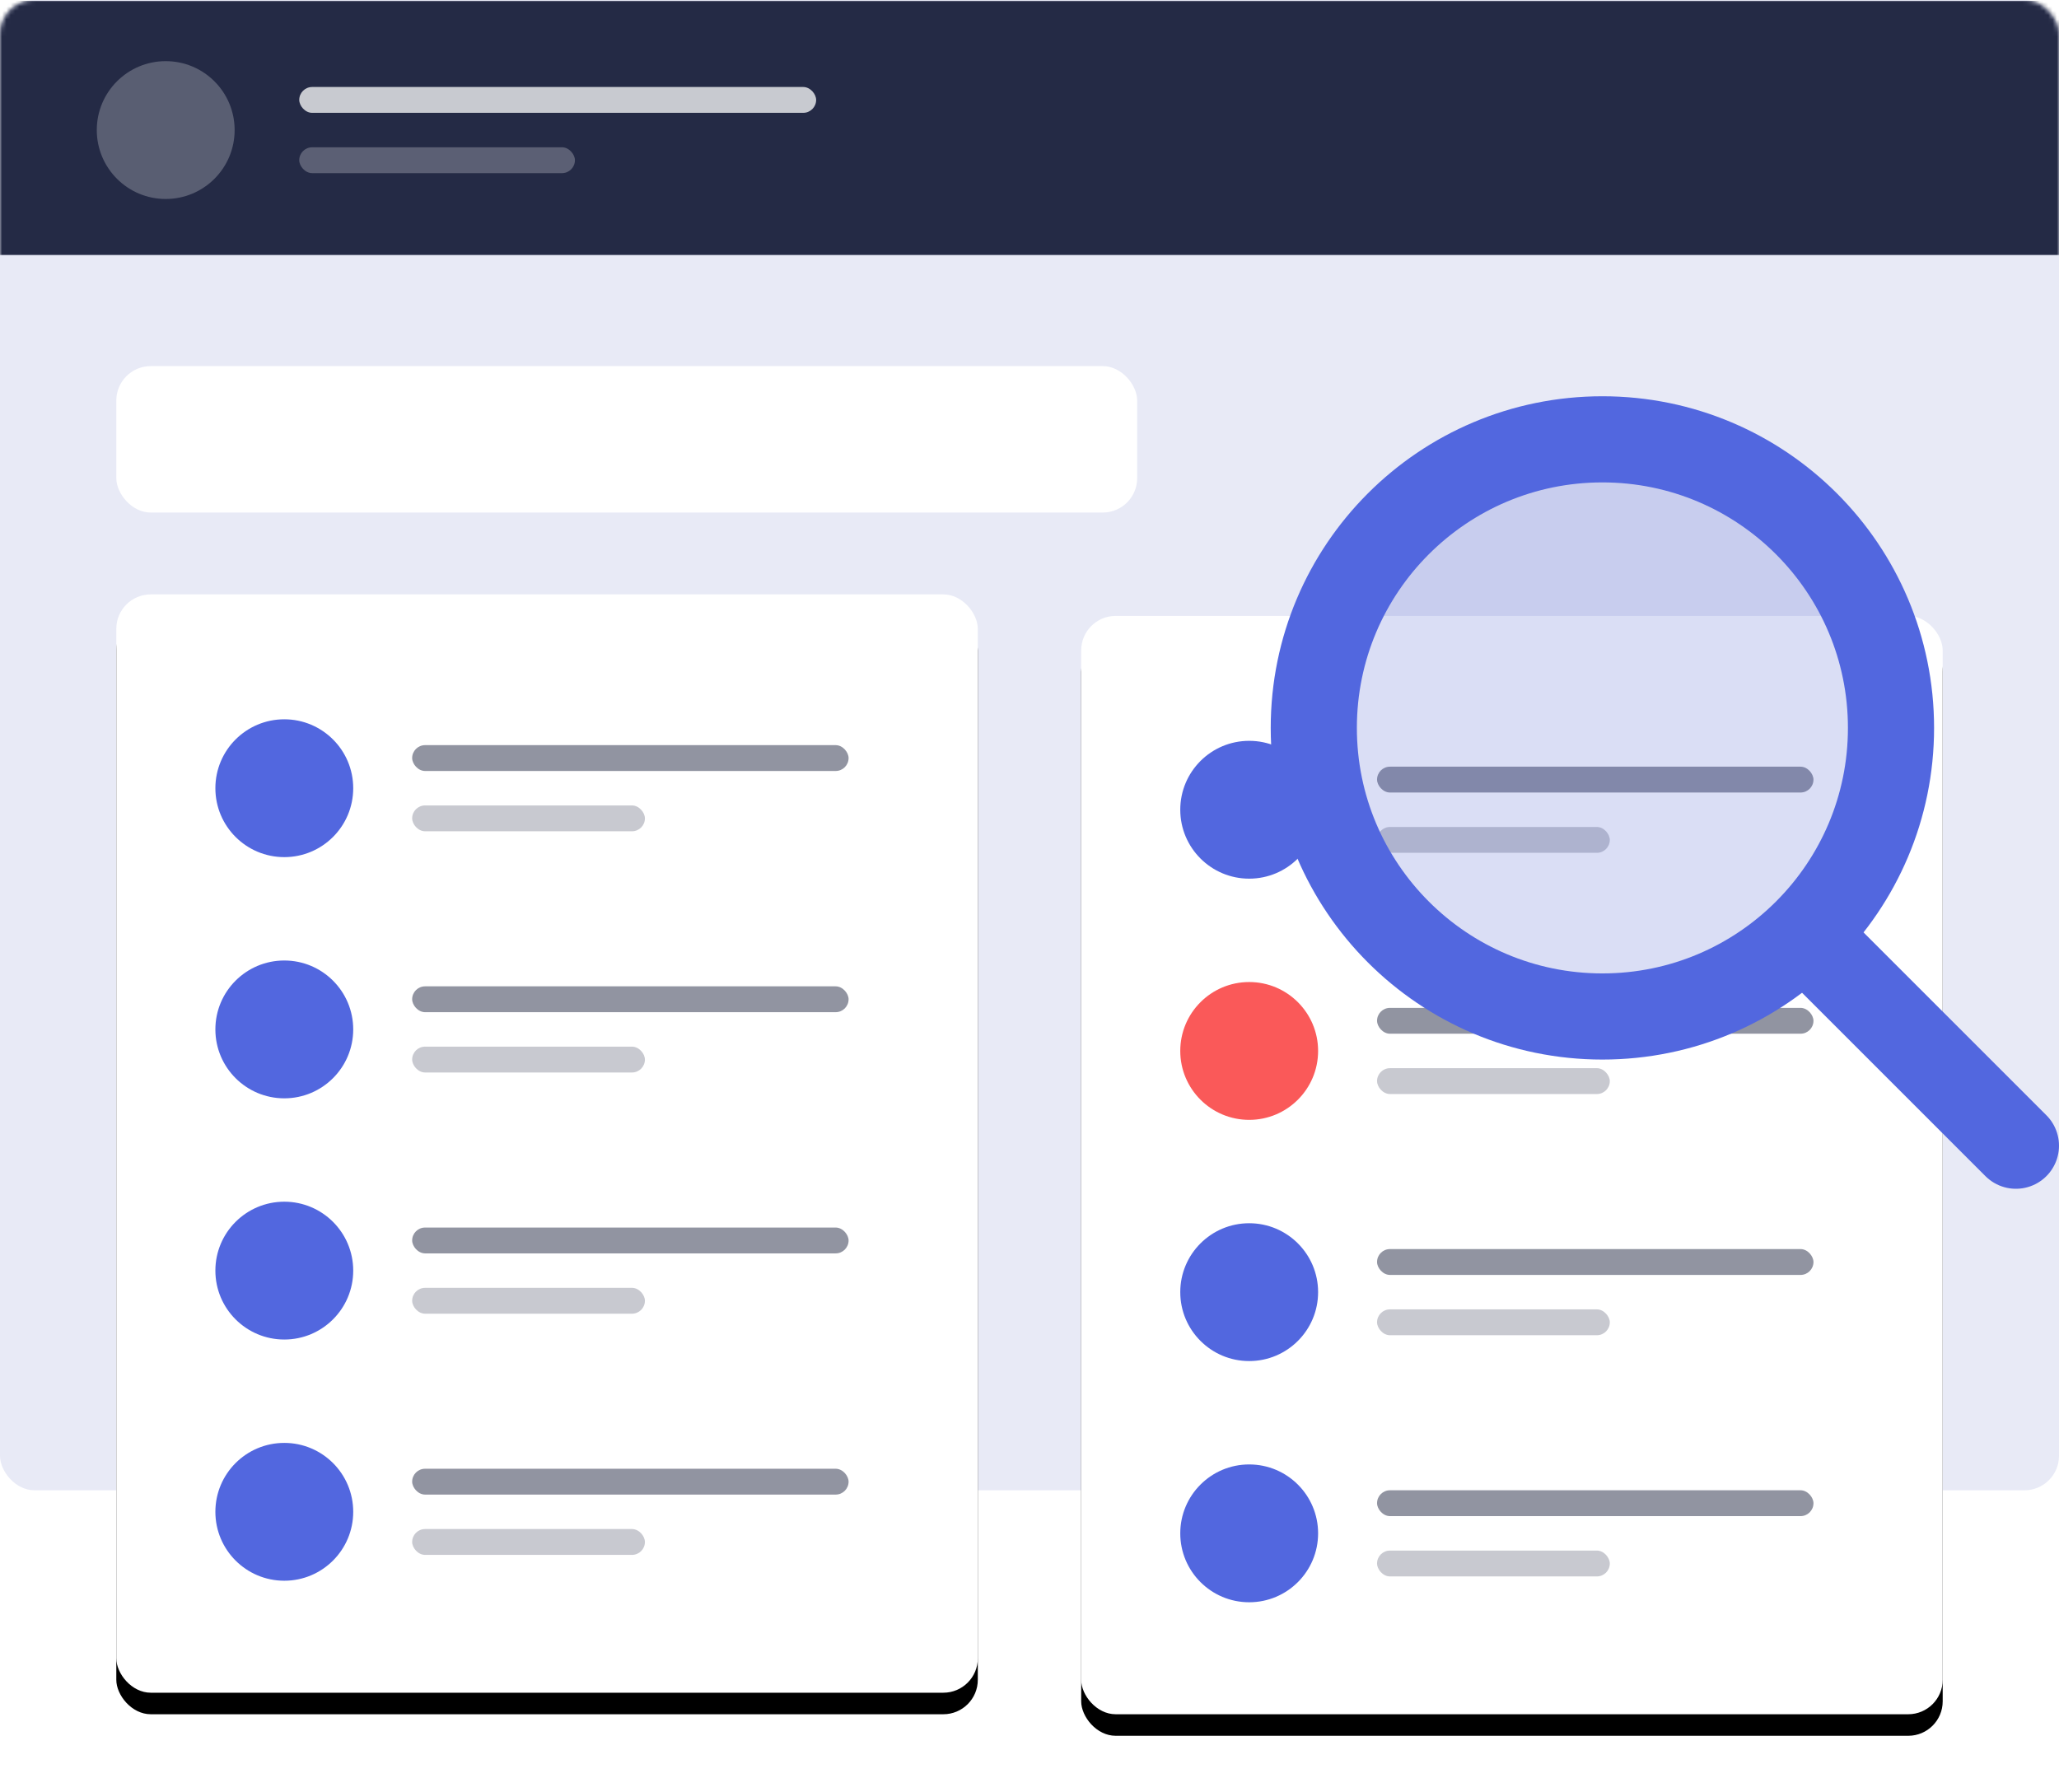 <svg xmlns="http://www.w3.org/2000/svg" xmlns:xlink="http://www.w3.org/1999/xlink" width="478" height="416"><defs><rect id="a" width="478" height="346" rx="8"/><rect id="d" width="200" height="255" rx="8"/><filter id="c" width="117.5%" height="113.7%" x="-8.8%" y="-4.9%" filterUnits="objectBoundingBox"><feOffset dy="5" in="SourceAlpha" result="shadowOffsetOuter1"/><feGaussianBlur in="shadowOffsetOuter1" result="shadowBlurOuter1" stdDeviation="5"/><feColorMatrix in="shadowBlurOuter1" values="0 0 0 0 0.285 0 0 0 0 0.364 0 0 0 0 0.811 0 0 0 0.083 0"/></filter><filter id="e" width="139.5%" height="131%" x="-19.8%" y="-13.5%" filterUnits="objectBoundingBox"><feOffset dy="5" in="SourceAlpha" result="shadowOffsetOuter1"/><feGaussianBlur in="shadowOffsetOuter1" result="shadowBlurOuter1" stdDeviation="5"/><feColorMatrix in="shadowBlurOuter1" result="shadowMatrixOuter1" values="0 0 0 0 0.285 0 0 0 0 0.364 0 0 0 0 0.811 0 0 0 0.083 0"/><feMerge><feMergeNode in="shadowMatrixOuter1"/><feMergeNode in="SourceGraphic"/></feMerge></filter><rect id="g" width="200" height="255" rx="8"/><filter id="f" width="117.5%" height="113.7%" x="-8.8%" y="-4.9%" filterUnits="objectBoundingBox"><feOffset dy="5" in="SourceAlpha" result="shadowOffsetOuter1"/><feGaussianBlur in="shadowOffsetOuter1" result="shadowBlurOuter1" stdDeviation="5"/><feColorMatrix in="shadowBlurOuter1" values="0 0 0 0 0.285 0 0 0 0 0.364 0 0 0 0 0.811 0 0 0 0.083 0"/></filter></defs><g fill="none" fill-rule="evenodd"><mask id="b" fill="#fff"><use xlink:href="#a"/></mask><use fill="#E8EAF6" fill-rule="nonzero" xlink:href="#a"/><g mask="url(#b)"><path fill="#242A45" d="M-3.53.197h547v59h-547z"/><g transform="translate(22.47 14.197)" fill="#FFF"><circle cx="16" cy="16" r="16" opacity=".245"/><g transform="translate(47 6)"><rect width="120" height="6" opacity=".75" rx="3"/><rect width="64" height="6" y="14" opacity=".25" rx="3"/></g></g></g><g transform="translate(27 138)"><use fill="#000" filter="url(#c)" xlink:href="#d"/><use fill="#FFF" xlink:href="#d"/><g transform="translate(23 29)"><rect width="101.317" height="6" x="45.683" y="6" fill="#242A45" opacity=".5" rx="3"/><circle cx="16" cy="16" r="16" fill="#5267DF"/><rect width="54.036" height="6" x="45.683" y="20" fill="#242A45" opacity=".25" rx="3"/><g transform="translate(0 56)"><circle cx="16" cy="16" r="16" fill="#5267DF"/><rect width="101.317" height="6" x="45.683" y="6" fill="#242A45" opacity=".5" rx="3"/><rect width="54.036" height="6" x="45.683" y="20" fill="#242A45" opacity=".25" rx="3"/></g><g transform="translate(0 112)"><circle cx="16" cy="16" r="16" fill="#5267DF"/><rect width="101.317" height="6" x="45.683" y="6" fill="#242A45" opacity=".5" rx="3"/><rect width="54.036" height="6" x="45.683" y="20" fill="#242A45" opacity=".25" rx="3"/></g><g transform="translate(0 168)"><circle cx="16" cy="16" r="16" fill="#5267DF"/><rect width="101.317" height="6" x="45.683" y="6" fill="#242A45" opacity=".5" rx="3"/><rect width="54.036" height="6" x="45.683" y="20" fill="#242A45" opacity=".25" rx="3"/></g></g></g><g filter="url(#e)" transform="translate(251 138)"><use fill="#000" filter="url(#f)" xlink:href="#g"/><use fill="#FFF" xlink:href="#g"/><g transform="translate(23 29)"><rect width="101.317" height="6" x="45.683" y="6" fill="#242A45" opacity=".5" rx="3"/><circle cx="16" cy="16" r="16" fill="#5267DF"/><rect width="54.036" height="6" x="45.683" y="20" fill="#242A45" opacity=".25" rx="3"/><g transform="translate(0 56)"><circle cx="16" cy="16" r="16" fill="#FA5959"/><rect width="101.317" height="6" x="45.683" y="6" fill="#242A45" opacity=".5" rx="3"/><rect width="54.036" height="6" x="45.683" y="20" fill="#242A45" opacity=".25" rx="3"/></g><g transform="translate(0 112)"><circle cx="16" cy="16" r="16" fill="#5267DF"/><rect width="101.317" height="6" x="45.683" y="6" fill="#242A45" opacity=".5" rx="3"/><rect width="54.036" height="6" x="45.683" y="20" fill="#242A45" opacity=".25" rx="3"/></g><g transform="translate(0 168)"><circle cx="16" cy="16" r="16" fill="#5267DF"/><rect width="101.317" height="6" x="45.683" y="6" fill="#242A45" opacity=".5" rx="3"/><rect width="54.036" height="6" x="45.683" y="20" fill="#242A45" opacity=".25" rx="3"/></g></g></g><rect width="237" height="34" x="27" y="85" fill="#FFF" rx="8"/><g stroke="#5267DF" stroke-width="20" transform="translate(305 102)"><circle cx="67" cy="67" r="67" fill="#495DCF" fill-opacity=".2"/><path stroke-linecap="round" stroke-linejoin="round" d="M114 115l49 49"/></g></g></svg>